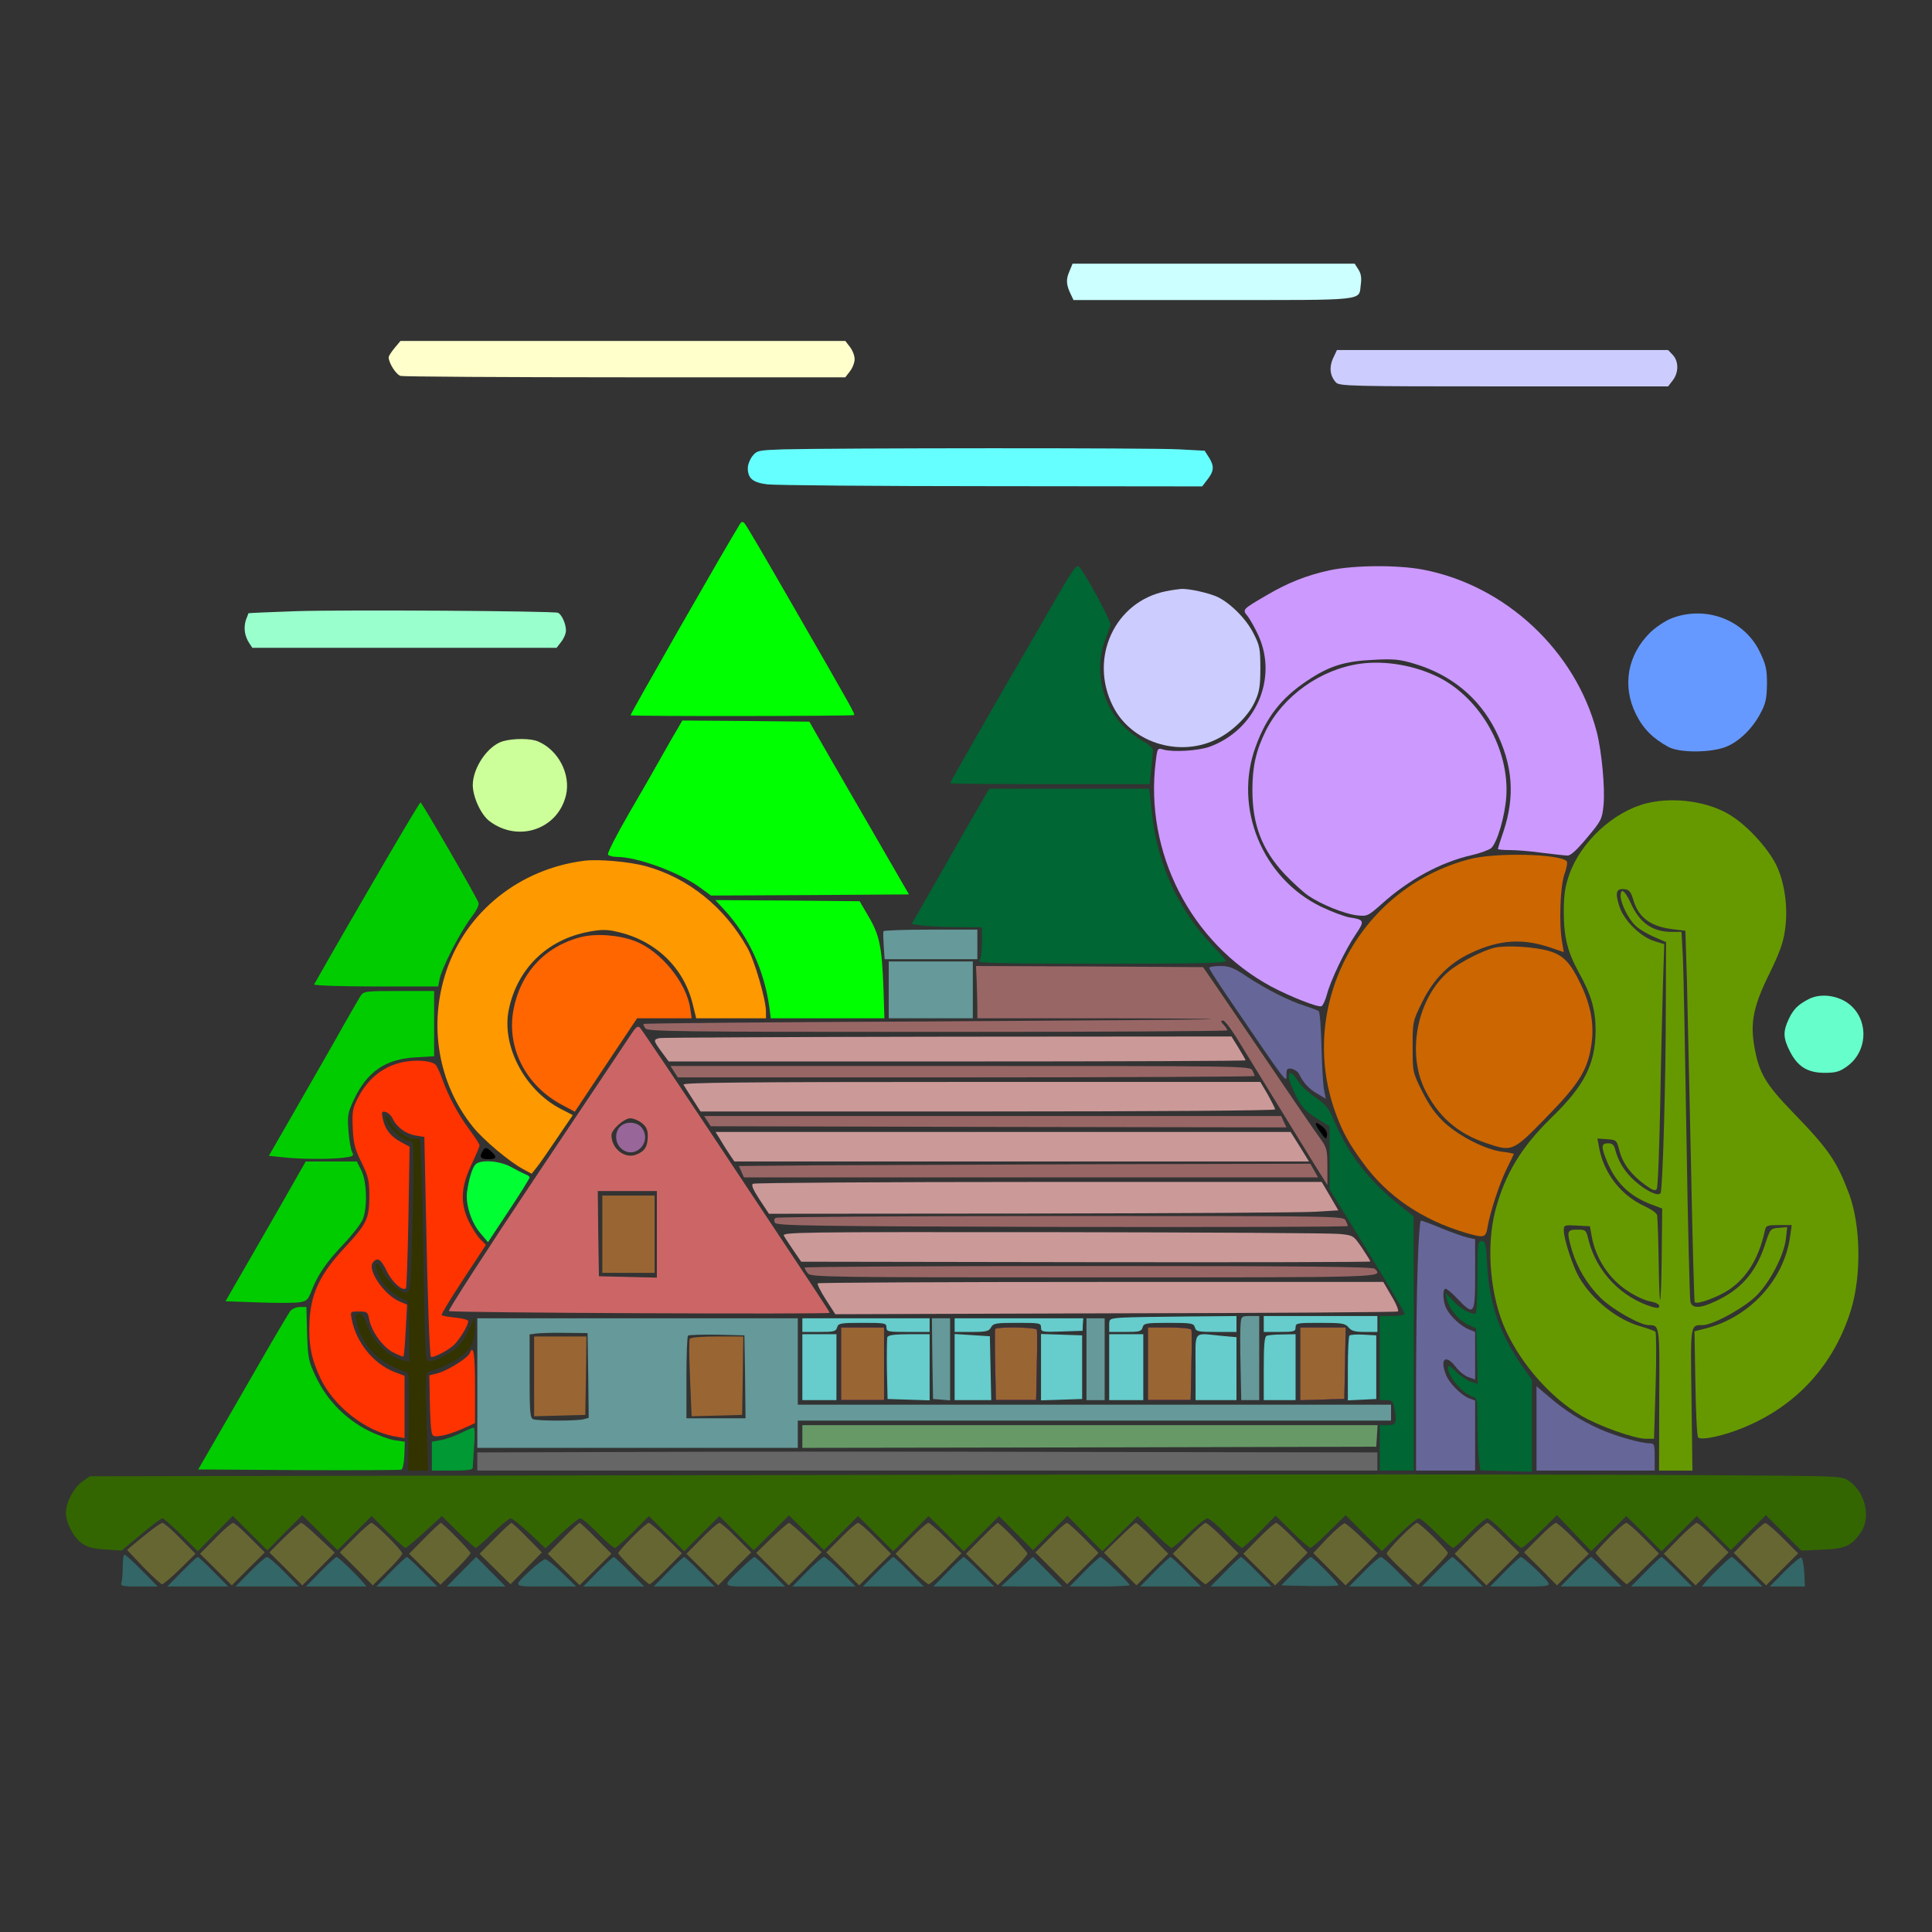 <?xml version="1.0" encoding="UTF-8" standalone="no"?>
<svg
   xmlns:dc="http://purl.org/dc/elements/1.1/"
   xmlns:cc="http://creativecommons.org/ns#"
   xmlns:rdf="http://www.w3.org/1999/02/22-rdf-syntax-ns#"
   xmlns:svg="http://www.w3.org/2000/svg"
   xmlns="http://www.w3.org/2000/svg"
   xmlns:sodipodi="http://sodipodi.sourceforge.net/DTD/sodipodi-0.dtd"
   xmlns:inkscape="http://www.inkscape.org/namespaces/inkscape"
   version="1.0"
   width="850pt"
   height="850pt"
   viewBox="0 0 850 850"
   preserveAspectRatio="xMidYMid meet"
   id="svg2"
   inkscape:version="0.91 r13725"
   sodipodi:docname="Scenery_20170421_208.svg">
  <rect x="0" y="0" width="850" height="850" fill="#333333" stroke="none"/>
  <defs
     id="defs278" />
  <sodipodi:namedview
     pagecolor="#ffffff"
     bordercolor="#666666"
     borderopacity="1"
     objecttolerance="10"
     gridtolerance="10"
     guidetolerance="10"
     inkscape:pageopacity="0"
     inkscape:pageshadow="2"
     inkscape:window-width="1920"
     inkscape:window-height="979"
     id="namedview276"
     showgrid="false"
     inkscape:zoom="0.88847059"
     inkscape:cx="428.47704"
     inkscape:cy="386.53023"
     inkscape:window-x="0"
     inkscape:window-y="1"
     inkscape:window-maximized="1"
     inkscape:current-layer="svg2" />
  <g
     transform="translate(0,850) scale(0.1,-0.1)"
     fill="#000000"
     stroke="none"
     id="g6">
    <path
       d="M0 4250 l0 -4250 4250 0 4250 0 0 4250 0 4250 -4250 0 -4250 0 0 -4250z m5980 3090 c29 -29 28 -125 -2 -157 l-21 -23 -611 0 c-704 0 -656 -6 -664 91 -3 45 0 59 18 82 l21 27 620 0 c606 0 619 0 639 -20z m-2236 -349 c46 -43 43 -93 -7 -148 l-20 -23 -973 0 -973 0 -36 31 c-48 42 -49 89 -3 136 l32 34 977 -3 977 -3 26 -24z m3600 -21 c27 -10 56 -56 56 -89 0 -35 -21 -69 -54 -86 -28 -15 -96 -16 -741 -13 -550 2 -715 6 -732 16 -25 14 -47 80 -36 108 3 11 15 31 25 47 l19 27 719 0 c433 0 729 -4 744 -10z m-2023 -459 c38 -39 39 -87 3 -130 l-26 -31 -990 2 -990 3 -19 24 c-31 38 -35 71 -12 110 12 20 31 39 44 42 13 4 460 7 992 8 l969 1 29 -29z m-1825 -658 c120 -208 235 -407 256 -443 l39 -65 -28 -6 c-15 -4 -63 -7 -106 -8 l-78 -1 17 -32 c16 -32 92 -164 318 -558 l107 -185 -38 -7 c-21 -4 -71 -7 -111 -7 l-73 -1 33 -60 33 -60 56 0 c68 0 41 -35 251 330 l158 275 -33 2 c-117 10 -139 14 -132 31 3 9 112 202 242 427 301 523 326 565 332 565 3 0 17 -19 30 -43 13 -23 48 -84 78 -135 l55 -93 43 40 c137 126 334 140 473 34 28 -21 38 -24 51 -15 116 83 260 145 401 174 120 25 335 20 445 -10 292 -80 529 -276 660 -545 66 -138 86 -225 92 -399 3 -82 7 -148 10 -148 2 0 23 11 46 24 115 65 279 80 404 37 198 -68 332 -242 349 -456 8 -96 -14 -184 -77 -305 -62 -120 -78 -203 -62 -315 16 -109 42 -154 170 -284 168 -170 225 -265 269 -448 22 -91 22 -275 0 -367 -36 -153 -109 -288 -214 -399 -111 -116 -237 -188 -407 -232 l-90 -23 -3 -56 -3 -56 223 -1 c123 0 274 -4 335 -8 106 -7 115 -9 144 -37 63 -58 85 -144 53 -207 -39 -77 -82 -103 -185 -113 l-74 -6 0 -117 c0 -115 -1 -118 -38 -193 -50 -102 -164 -206 -215 -196 -11 2 1 12 31 27 99 48 189 171 204 277 l6 44 -3619 0 c-1991 0 -3657 -3 -3703 -7 l-83 -6 5 -37 c14 -107 99 -220 205 -274 l51 -26 3323 -2 c1828 -1 3139 -5 2913 -9 -225 -3 -1716 -7 -3312 -8 l-2901 -1 -58 22 c-70 27 -159 107 -196 175 -36 67 -51 144 -47 245 l4 86 -64 6 c-35 4 -77 14 -92 22 -38 19 -85 84 -93 129 -14 72 37 168 101 193 16 6 129 15 252 19 l225 8 32 55 c18 30 29 58 26 61 -4 4 -25 12 -47 19 -175 54 -327 199 -397 380 -29 74 -47 190 -29 190 6 0 11 -17 11 -39 0 -87 63 -238 139 -330 62 -76 197 -163 296 -190 46 -12 50 -10 87 59 24 42 99 173 232 402 31 54 56 100 56 102 0 2 -63 5 -140 8 -77 2 -143 7 -146 11 -4 3 45 95 109 204 205 352 235 408 229 415 -4 4 -40 8 -79 9 -40 1 -73 5 -73 10 0 9 57 110 168 298 l84 144 -4 72 c-9 133 -86 247 -206 303 -50 24 -70 27 -157 27 -91 0 -105 -3 -158 -30 -185 -93 -256 -318 -159 -505 49 -94 65 -155 60 -230 -8 -100 -40 -161 -140 -261 -119 -119 -198 -270 -198 -380 0 -21 -5 -39 -11 -39 -16 0 0 105 28 180 34 91 75 151 175 257 99 104 112 126 127 206 14 75 2 137 -48 246 -50 109 -53 121 -53 189 -1 138 59 251 177 332 146 101 365 70 487 -68 36 -42 88 -146 89 -182 1 -14 4 -36 8 -49 6 -21 15 -10 74 92 37 64 67 121 67 127 0 6 -39 10 -105 10 -71 0 -105 4 -105 11 0 13 30 67 125 229 34 58 74 128 90 155 98 176 268 465 274 465 4 0 67 -105 141 -232 73 -128 135 -235 136 -237 2 -2 29 17 61 42 111 85 243 138 391 157 35 5 65 10 66 12 5 7 115 195 134 228 10 19 48 85 82 145 35 61 76 133 92 162 l28 51 -109 4 c-60 1 -112 6 -116 9 -7 8 41 94 308 554 186 322 194 335 207 335 5 0 106 -170 226 -377z m-1021 -48 c33 -32 35 -103 4 -146 l-20 -29 -679 0 -678 0 -21 34 c-12 18 -21 48 -21 65 0 36 23 86 42 94 7 3 314 6 681 6 l668 1 24 -25z m5126 -12 c67 -30 124 -86 159 -155 26 -53 30 -72 30 -142 0 -99 -27 -164 -93 -230 -70 -69 -126 -91 -227 -91 -73 1 -93 5 -144 30 -267 133 -223 528 69 606 49 13 156 4 206 -18z m-5223 -543 c144 -65 178 -251 66 -364 -46 -46 -83 -60 -154 -61 -81 0 -140 30 -184 93 -42 59 -49 159 -16 227 51 106 181 154 288 105z m5754 -1146 c85 -60 109 -176 51 -257 -77 -111 -223 -118 -306 -15 -41 51 -48 138 -18 201 21 43 41 62 101 94 41 23 123 11 172 -23z m-4357 -2724 c23 -25 14 -62 -19 -80 -22 -11 -29 -11 -51 4 -27 18 -34 63 -13 84 18 18 63 14 83 -8z m-1942 -22 c22 -26 16 -65 -15 -90 -28 -25 -55 -22 -83 7 -32 31 -32 59 1 91 29 30 67 27 97 -8z m4923 6 c8 -31 -6 -47 -36 -42 -53 7 -47 68 6 68 17 0 25 -7 30 -26z m-931 -9 c50 -49 18 -135 -49 -135 -36 0 -46 6 -69 40 -24 35 -21 57 12 91 36 36 73 37 106 4z m-3023 -10 c9 -21 8 -28 -7 -45 -24 -26 -50 -25 -69 2 -20 28 -20 33 0 52 24 25 63 20 76 -9z"
       id="path8"
       style="fill:none" />
    <path
       d="M4704 7304 c-15 -35 -13 -58 8 -101 l11 -23 617 0 c686 0 637 -5 647 69 4 28 1 48 -11 66 l-16 25 -621 0 -620 0 -15 -36z"
       id="path10"
       style="fill:#ccffff" />
    <path
       d="M1736 6969 c-14 -17 -26 -35 -26 -41 0 -25 33 -77 53 -82 12 -3 457 -6 989 -6 l967 0 20 26 c12 15 21 39 21 54 0 15 -9 39 -21 54 l-20 26 -979 0 -978 0 -26 -31z"
       id="path12"
       style="fill:#ffffcc" />
    <path
       d="M5865 6924 c-18 -39 -14 -77 12 -106 15 -17 63 -18 739 -18 l723 0 20 26 c27 34 27 84 1 112 l-21 22 -728 0 -729 0 -17 -36z"
       id="path14"
       style="fill:#ccccff" />
    <path
       d="M3443 6523 c-107 -4 -113 -5 -133 -30 -11 -14 -20 -38 -20 -52 0 -46 22 -64 86 -72 33 -4 476 -8 986 -8 l927 -1 20 26 c32 40 34 61 12 98 l-21 33 -112 6 c-109 7 -1518 6 -1745 0z"
       id="path16"
       style="fill:#66ffff" />
    <path
       d="M3254 6192 c-63 -101 -483 -836 -480 -839 5 -5 978 -4 983 1 5 5 4 8 -277 496 -106 184 -197 341 -204 347 -9 10 -14 9 -22 -5z"
       id="path18"
       style="fill:#00ff00" />
    <path
       d="M4655 5882 c-43 -75 -102 -177 -131 -227 -133 -228 -344 -596 -344 -601 0 -2 198 -4 439 -4 l439 0 7 68 c4 37 7 73 8 81 1 7 -16 24 -38 36 -68 39 -120 90 -154 155 -45 85 -54 196 -22 285 12 33 24 67 27 75 4 14 -112 230 -139 257 -10 10 -29 -16 -92 -125z"
       id="path20"
       style="fill:#006633" />
    <path
       d="M5850 5991 c-101 -22 -182 -54 -276 -109 -111 -65 -109 -63 -84 -94 11 -15 32 -52 46 -83 88 -191 -13 -418 -216 -491 -49 -17 -159 -24 -201 -12 -26 8 -27 7 -34 -50 -51 -401 154 -801 507 -992 85 -45 206 -93 222 -87 6 3 17 26 24 52 16 62 81 197 127 265 40 59 38 64 -29 74 -22 4 -78 25 -124 47 -258 125 -386 435 -288 703 47 131 114 216 227 291 97 65 164 86 291 92 90 5 117 2 180 -17 162 -48 285 -149 358 -294 76 -151 86 -289 35 -443 -14 -40 -25 -76 -25 -78 0 -3 24 -5 53 -5 28 0 93 -5 142 -12 50 -6 99 -12 111 -12 14 -1 41 24 86 78 63 75 67 82 73 145 7 74 -8 235 -30 321 -93 357 -402 645 -765 714 -111 21 -301 20 -410 -3z"
       id="path22"
       style="fill:#cc99ff" />
    <path
       d="M5131 5899 c-226 -44 -342 -294 -234 -507 79 -156 283 -224 448 -148 73 33 147 105 176 169 20 43 24 69 24 147 0 86 -3 101 -30 153 -31 63 -102 134 -159 161 -37 17 -125 37 -160 35 -11 -1 -41 -5 -65 -10z"
       id="path24"
       style="fill:#ccccff" />
    <path
       d="M5985 5580 c-174 -24 -339 -141 -416 -295 -43 -87 -59 -157 -59 -260 0 -154 42 -264 143 -372 34 -35 79 -77 102 -93 57 -39 158 -80 214 -87 46 -5 49 -4 110 50 120 108 259 183 393 214 40 9 80 24 89 32 27 26 60 140 66 226 14 207 -113 432 -297 525 -104 52 -233 75 -345 60z"
       id="path26"
       style="fill:#cc99ff" />
    <path
       d="M2957 5253 c-24 -43 -55 -96 -67 -118 -12 -22 -67 -118 -122 -212 -55 -95 -97 -177 -93 -183 3 -5 21 -10 39 -10 90 0 275 -68 366 -135 l48 -35 435 2 436 3 -197 341 c-108 187 -207 358 -219 380 l-22 39 -279 3 -280 2 -45 -77z"
       id="path28"
       style="fill:#00ff00" />
    <path
       d="M4247 4848 c-57 -101 -134 -235 -170 -298 l-66 -115 47 -7 c26 -3 95 -7 155 -7 l107 -1 0 -68 c0 -40 -5 -73 -12 -80 -9 -9 111 -12 541 -12 439 0 551 3 545 13 -4 6 -30 36 -58 65 -152 159 -245 362 -268 584 l-12 108 -352 0 -352 0 -105 -182z"
       id="path30"
       style="fill:#006633" />
    <path
       d="M7245 4966 c-145 -36 -290 -169 -341 -314 -18 -52 -24 -88 -24 -163 0 -111 16 -176 66 -267 55 -99 74 -164 74 -256 -1 -148 -49 -243 -195 -384 -132 -129 -203 -246 -246 -407 -42 -160 -23 -381 47 -531 71 -151 197 -293 330 -372 78 -46 235 -102 286 -102 l35 0 7 232 c4 127 3 235 -1 239 -4 4 -33 14 -63 23 -105 29 -215 117 -273 217 -28 49 -67 168 -67 206 0 23 2 24 57 21 l58 -3 7 -40 c17 -100 77 -192 161 -246 33 -22 78 -42 99 -45 21 -4 38 -12 38 -20 0 -9 -7 -10 -27 -5 -139 41 -248 154 -284 295 -11 45 -12 46 -50 46 -46 0 -47 -7 -23 -91 23 -77 68 -152 126 -209 52 -51 173 -120 212 -120 48 -1 48 3 46 -329 l-1 -311 74 0 73 0 -4 311 c-5 337 -6 329 49 329 45 0 185 77 238 131 60 61 119 176 128 247 l6 53 -37 -3 c-37 -3 -38 -4 -62 -78 -41 -121 -105 -193 -216 -245 -68 -32 -104 -33 -111 -2 -3 12 -11 333 -17 712 -6 380 -13 741 -16 803 l-6 112 -43 0 c-85 0 -142 40 -181 128 -25 54 -44 68 -44 30 1 -33 33 -99 64 -129 14 -15 51 -37 81 -50 l55 -24 -1 -285 c0 -325 -14 -803 -23 -819 -10 -16 -60 7 -111 51 -46 40 -76 89 -89 141 -5 20 -12 27 -31 27 -30 0 -31 -14 -8 -72 38 -98 100 -160 198 -197 l48 -18 -2 -199 c-1 -109 -4 -201 -7 -203 -2 -2 -5 58 -6 135 -2 130 -4 195 -7 236 -1 10 -23 26 -55 41 -105 48 -181 146 -201 260 l-7 38 42 -3 c42 -3 43 -4 55 -51 14 -55 52 -106 113 -150 33 -24 45 -28 51 -18 5 7 11 167 15 355 3 187 9 427 12 532 l6 190 -42 13 c-61 18 -135 91 -155 152 -20 61 -15 81 21 77 22 -2 29 -11 40 -47 22 -77 75 -117 172 -129 l57 -7 7 -225 c3 -124 11 -490 18 -815 6 -324 14 -592 16 -594 11 -12 104 23 153 56 78 54 129 138 155 256 6 26 9 27 62 27 l57 0 -7 -48 c-25 -190 -176 -356 -369 -406 l-52 -13 4 -229 c2 -126 7 -233 12 -238 13 -15 116 8 202 44 232 96 395 275 470 515 47 152 44 373 -8 513 -54 144 -90 196 -247 358 -121 125 -150 174 -170 292 -18 105 -3 178 68 321 42 86 60 134 67 188 15 98 -1 212 -39 289 -37 73 -122 167 -197 215 -96 62 -250 85 -372 55z"
       id="path32"
       style="fill:#669900" />
    <path
       d="M1615 4574 c-127 -218 -231 -401 -233 -405 -2 -5 120 -9 271 -9 l275 0 6 33 c10 49 90 205 136 266 26 34 39 59 35 70 -11 29 -249 441 -255 441 -3 0 -109 -178 -235 -396z"
       id="path34"
       style="fill:#00cc00" />
    <path
       d="M6465 4720 c-492 -129 -765 -658 -584 -1130 29 -76 55 -123 115 -205 107 -148 261 -252 453 -309 82 -24 88 -22 96 27 11 65 54 196 86 259 16 32 29 59 29 61 0 2 -24 7 -52 10 -71 9 -185 66 -253 128 -40 38 -66 74 -98 137 -42 85 -42 86 -42 196 0 110 0 112 42 197 50 102 119 172 216 217 124 58 227 65 351 22 l56 -19 -7 42 c-15 79 -9 248 10 301 10 27 14 53 10 57 -33 33 -316 39 -428 9z"
       id="path36"
       style="fill:#cc6600" />
    <path
       d="M2570 4713 c-284 -36 -518 -223 -606 -484 -80 -237 -37 -495 116 -686 44 -56 163 -156 222 -187 l37 -20 23 29 c13 16 53 74 90 129 l68 100 -58 30 c-155 83 -255 275 -224 432 37 182 169 311 354 345 53 10 79 10 121 0 169 -37 294 -156 334 -316 l16 -65 153 0 154 0 0 29 c0 52 -50 225 -82 281 -100 179 -259 307 -446 359 -72 20 -211 32 -272 24z"
       id="path38"
       style="fill:#ff9900" />
    <path
       d="M3186 4498 c107 -116 176 -266 199 -430 l6 -48 250 0 250 0 -4 128 c-7 186 -17 236 -64 317 l-41 70 -317 3 -318 2 39 -42z"
       id="path40"
       style="fill:#00ff00" />
    <path
       d="M3887 4403 c-2 -5 -1 -34 1 -65 l4 -58 204 0 204 0 0 65 0 65 -204 0 c-113 0 -206 -3 -209 -7z"
       id="path42"
       style="fill:#669999" />
    <path
       d="M2555 4377 c-158 -41 -266 -158 -296 -320 -31 -166 54 -333 212 -417 l58 -31 137 206 137 205 120 0 120 0 -6 41 c-15 115 -131 256 -244 299 -72 27 -172 34 -238 17z"
       id="path44"
       style="fill:#ff6600" />
    <path
       d="M6578 4331 c-51 -11 -155 -64 -202 -103 -138 -114 -188 -353 -109 -518 58 -120 145 -197 271 -239 115 -39 117 -39 263 111 145 148 183 208 200 319 14 88 -1 173 -46 268 -45 95 -76 128 -140 147 -60 18 -186 26 -237 15z"
       id="path46"
       style="fill:#cc6600" />
    <path
       d="M3910 4145 l0 -125 185 0 185 0 0 125 0 125 -185 0 -185 0 0 -125z"
       id="path48"
       style="fill:#669999" />
    <path
       d="M4297 4183 c1 -38 3 -89 3 -115 l0 -48 517 0 c284 0 514 -2 512 -4 -2 -2 -564 -6 -1248 -10 -684 -3 -1246 -8 -1249 -11 -3 -2 1 -11 8 -20 11 -13 157 -15 1286 -15 701 0 1274 3 1274 7 0 3 -7 15 -17 25 -13 14 -13 18 -2 18 8 0 41 -44 73 -98 55 -90 189 -308 327 -532 l59 -94 0 80 c0 73 -3 85 -28 120 -35 48 -84 120 -457 669 l-62 90 -499 3 -500 2 3 -67z"
       id="path50"
       style="fill:#996666" />
    <path
       d="M5320 4242 c0 -5 35 -60 78 -123 274 -402 262 -387 262 -345 0 23 4 27 22 24 12 -2 27 -12 33 -23 21 -41 42 -64 79 -86 l39 -23 -8 40 c-4 21 -9 106 -11 189 -2 82 -7 152 -12 156 -4 4 -32 14 -62 24 -72 23 -168 72 -255 129 -58 39 -77 46 -117 46 -26 0 -48 -4 -48 -8z"
       id="path52"
       style="fill:#666699" />
    <path
       d="M1586 4118 c-8 -13 -41 -70 -74 -128 -32 -58 -120 -211 -194 -340 l-135 -235 56 -6 c76 -9 205 -10 268 -3 48 6 51 8 42 26 -6 11 -13 53 -16 93 -5 67 -3 79 24 137 58 123 139 179 271 186 l82 5 0 143 0 144 -155 0 c-149 0 -155 -1 -169 -22z"
       id="path54"
       style="fill:#00cc00" />
    <path
       d="M2779 3953 c-14 -21 -202 -303 -419 -626 -216 -323 -389 -591 -385 -595 7 -8 1675 -15 1675 -8 0 6 -65 103 -522 791 -165 248 -305 456 -312 463 -10 10 -17 5 -37 -25z m45 -394 c19 -15 26 -30 26 -55 0 -47 -13 -69 -49 -83 -51 -22 -111 25 -111 85 0 24 56 74 83 74 13 0 36 -9 51 -21z m66 -489 l0 -191 -127 3 -128 3 -3 188 -2 187 130 0 130 0 0 -190z"
       id="path56"
       style="fill:#cc6666" />
    <path
       d="M2727 3542 c-23 -25 -21 -68 3 -92 56 -56 140 18 96 85 -20 31 -74 34 -99 7z"
       id="path58"
       style="fill:#996699" />
    <path
       d="M2650 3070 l0 -170 115 0 115 0 0 170 0 170 -115 0 -115 0 0 -170z"
       id="path60"
       style="fill:#996633" />
    <path
       d="M2903 3933 c-30 -6 -29 -11 8 -61 l31 -42 1269 0 c698 0 1269 2 1269 5 0 3 -14 27 -31 55 l-31 50 -1246 -1 c-686 -1 -1257 -4 -1269 -6z"
       id="path62"
       style="fill:#cc9999" />
    <path
       d="M1790 3830 c-93 -13 -169 -69 -216 -162 -23 -45 -25 -60 -22 -132 3 -67 10 -93 39 -151 30 -62 34 -79 34 -150 -1 -98 -10 -118 -112 -228 -105 -113 -145 -199 -151 -317 -5 -104 7 -167 48 -254 58 -122 196 -231 323 -255 l47 -8 0 137 0 137 -45 17 c-92 36 -169 131 -188 234 -6 32 -6 32 32 32 36 0 39 -2 45 -33 10 -54 60 -124 106 -147 23 -12 43 -20 45 -18 2 2 7 54 10 116 l6 112 -33 14 c-68 29 -144 140 -117 172 20 24 34 16 61 -39 23 -48 69 -89 84 -75 3 3 8 145 11 314 l5 309 -37 20 c-46 24 -72 58 -81 104 -6 29 -4 33 12 29 10 -2 25 -15 32 -30 18 -38 58 -67 102 -74 l37 -6 7 -337 c7 -369 16 -624 22 -630 6 -7 66 22 96 47 27 23 68 89 68 110 0 5 -25 12 -56 15 -31 3 -58 8 -61 11 -3 3 40 73 95 157 l100 152 -25 25 c-14 14 -37 51 -52 81 -37 81 -33 149 13 247 20 42 36 80 36 85 0 5 -21 37 -46 71 -50 68 -91 144 -119 223 -10 28 -23 55 -29 61 -15 15 -71 22 -126 14z"
       id="path64"
       style="fill:#ff3300" />
    <path
       d="M2966 3785 l16 -25 1269 0 c698 0 1269 3 1269 6 0 3 -5 14 -10 25 -11 19 -35 19 -1286 19 l-1274 0 16 -25z"
       id="path66"
       style="fill:#996666" />
    <path
       d="M5670 3762 c0 -11 14 -47 31 -82 27 -52 41 -68 90 -99 l58 -36 1 -139 0 -139 165 -268 c91 -148 165 -273 165 -279 0 -5 -25 -10 -55 -10 l-55 0 0 -185 0 -185 29 0 c24 0 29 -5 35 -31 13 -68 9 -79 -29 -79 l-35 0 0 -100 0 -100 75 0 75 0 0 559 -1 560 -62 49 c-134 107 -221 219 -283 362 -28 66 -39 79 -87 112 -30 20 -65 53 -77 73 -24 38 -40 45 -40 17z"
       id="path68"
       style="fill:#006633" />
    <path
       d="M3007 3728 c4 -7 23 -37 41 -65 l34 -53 1264 0 c763 0 1264 4 1264 9 0 5 -15 34 -32 65 l-33 56 -1273 0 c-1016 0 -1271 -3 -1265 -12z"
       id="path70"
       style="fill:#cc9999" />
    <path
       d="M1704 3561 c20 -37 72 -81 97 -81 18 0 19 -8 18 -167 -1 -93 -5 -242 -8 -333 -5 -142 -8 -165 -23 -168 -22 -4 -88 55 -105 95 -15 37 -38 46 -27 11 14 -49 36 -80 76 -108 22 -17 47 -30 55 -30 10 0 13 -29 13 -136 l0 -136 -27 7 c-67 16 -138 89 -163 168 -11 35 -32 48 -45 28 -3 -5 4 -35 16 -67 33 -86 99 -145 202 -178 17 -5 18 -21 15 -221 l-3 -215 44 0 44 0 -6 215 c-5 168 -4 217 6 219 97 28 173 76 194 124 7 15 12 47 12 72 l0 45 -24 -50 c-32 -68 -52 -89 -109 -119 -58 -31 -72 -32 -81 -8 -3 9 -8 175 -11 367 -2 193 -7 405 -10 473 l-6 122 -29 0 c-31 0 -94 48 -104 81 -4 10 -11 19 -16 19 -5 0 -3 -13 5 -29z"
       id="path72"
       style="fill:#333300" />
    <path
       d="M3112 3568 l15 -23 1267 -3 1266 -2 -12 25 -11 25 -1270 0 -1269 0 14 -22z"
       id="path74"
       style="fill:#996666" />
    <path
       d="M5808 3521 c24 -34 27 -36 30 -18 3 13 -5 28 -18 39 -36 29 -42 21 -12 -21z"
       id="path76" />
    <path
       d="M3171 3483 c12 -21 31 -50 41 -65 l19 -28 1264 0 1264 0 -40 65 -41 65 -1265 0 -1265 0 23 -37z"
       id="path78"
       style="fill:#cc9999" />
    <path
       d="M2121 3431 c-13 -23 -5 -31 31 -31 32 0 36 10 10 33 -24 22 -29 21 -41 -2z"
       id="path80" />
    <path
       d="M1292 3297 c-28 -50 -108 -189 -176 -307 l-124 -215 141 -5 c78 -3 159 -3 181 0 35 5 40 9 57 52 28 71 64 124 141 205 38 40 76 89 84 108 21 52 18 167 -6 215 l-20 40 -113 0 -112 0 -53 -93z"
       id="path82"
       style="fill:#00cc00" />
    <path
       d="M2091 3376 c-14 -16 -28 -63 -36 -118 -8 -55 18 -136 58 -183 l34 -40 92 139 c50 75 91 141 91 146 0 4 -8 10 -17 13 -10 4 -38 18 -63 32 -51 29 -139 35 -159 11z"
       id="path84"
       style="fill:#00ff33" />
    <path
       d="M3588 3373 l-337 -3 11 -25 11 -25 1263 0 1263 0 -17 30 -17 30 -920 -2 c-506 -2 -1072 -4 -1257 -5z"
       id="path86"
       style="fill:#996666" />
    <path
       d="M3313 3292 c-9 -5 0 -25 29 -70 l41 -62 1156 1 c636 1 1199 4 1253 8 l96 6 -36 62 -37 63 -1245 0 c-685 0 -1250 -4 -1257 -8z"
       id="path88"
       style="fill:#cc9999" />
    <path
       d="M3413 3142 c-8 -5 -9 -13 -3 -22 8 -13 171 -15 1265 -18 690 -1 1255 0 1255 4 0 3 -5 14 -10 25 -11 19 -35 19 -1253 19 -683 0 -1247 -4 -1254 -8z"
       id="path90"
       style="fill:#996666" />
    <path
       d="M6237 2928 c-4 -112 -7 -359 -7 -550 l0 -348 130 0 130 0 0 154 0 154 -29 11 c-36 16 -87 68 -100 104 -27 70 0 90 44 33 14 -19 39 -39 56 -45 l29 -10 0 105 0 104 -27 11 c-34 13 -80 55 -99 91 -16 31 -19 88 -4 88 6 0 30 -20 53 -45 73 -76 77 -70 77 109 l0 154 -32 7 c-18 4 -70 22 -116 41 -45 19 -86 34 -91 34 -4 0 -11 -91 -14 -202z"
       id="path92"
       style="fill:#666699" />
    <path
       d="M3449 3063 c5 -10 25 -39 43 -66 l33 -48 1253 -2 c688 -1 1252 0 1251 3 0 3 -17 30 -37 60 -37 54 -38 55 -97 61 -33 4 -599 7 -1258 8 -1138 1 -1197 0 -1188 -16z"
       id="path94"
       style="fill:#cc9999" />
    <path
       d="M6500 2880 c0 -93 -4 -160 -9 -160 -26 0 -68 24 -98 57 l-34 35 7 -28 c10 -43 51 -92 92 -112 l37 -17 3 -122 3 -122 -32 11 c-17 6 -46 26 -65 45 -23 23 -34 29 -34 18 0 -41 63 -115 110 -130 18 -6 20 -15 20 -113 0 -59 3 -130 6 -159 l7 -52 113 -3 114 -3 0 202 0 202 -44 63 c-99 143 -143 270 -153 441 -5 95 -8 107 -24 107 -18 0 -19 -11 -19 -160z"
       id="path96"
       style="fill:#006633" />
    <path
       d="M3540 2923 c0 -5 7 -16 14 -25 12 -17 84 -18 1260 -18 1295 0 1273 -1 1234 38 -9 9 -303 12 -1260 12 -686 0 -1248 -3 -1248 -7z"
       id="path98"
       style="fill:#996666" />
    <path
       d="M3598 2854 c-4 -3 12 -35 35 -71 l42 -65 1233 4 c679 1 1238 5 1242 8 5 3 -7 34 -28 68 l-36 62 -1242 0 c-682 0 -1243 -3 -1246 -6z"
       id="path100"
       style="fill:#cc9999" />
    <path
       d="M1278 2733 c-8 -10 -79 -130 -158 -268 -79 -137 -167 -290 -196 -340 l-52 -90 442 -3 c242 -1 446 0 452 2 6 2 12 31 13 64 l2 59 -42 6 c-23 3 -76 22 -117 42 -100 50 -183 134 -231 235 -34 71 -36 82 -40 193 l-3 117 -28 0 c-15 0 -34 -8 -42 -17z"
       id="path102"
       style="fill:#00cc00" />
    <path
       d="M4938 2703 c-57 -4 -58 -5 -58 -33 l0 -30 71 0 c62 0 71 2 76 20 5 18 14 20 115 20 101 0 110 -2 115 -20 5 -18 14 -20 94 -20 l89 0 0 35 0 35 -222 -2 c-123 -1 -249 -3 -280 -5z"
       id="path104"
       style="fill:#66cccc" />
    <path
       d="M5458 2673 c-2 -21 -2 -104 0 -185 l3 -148 40 0 39 0 0 185 0 185 -39 0 c-39 0 -40 -1 -43 -37z"
       id="path106"
       style="fill:#669999" />
    <path
       d="M5560 2675 l0 -35 70 0 c63 0 70 2 70 20 0 19 7 20 108 20 95 0 110 -2 125 -20 13 -16 29 -20 72 -20 l55 0 0 35 0 35 -250 0 -250 0 0 -35z"
       id="path108"
       style="fill:#66cccc" />
    <path
       d="M2100 2415 l0 -285 705 0 705 0 0 60 0 60 1305 0 1305 0 0 35 0 35 -1305 0 -1305 0 0 190 0 190 -705 0 -705 0 0 -285z m488 34 l2 -187 -22 -6 c-30 -8 -202 -8 -222 0 -14 5 -16 32 -16 189 l0 184 28 4 c15 2 72 4 127 3 l100 -1 3 -186z m690 -6 l2 -183 -130 0 -130 0 0 178 c0 98 3 182 7 186 4 3 61 5 127 4 l121 -3 3 -182z"
       id="path110"
       style="fill:#669999" />
    <path
       d="M2350 2445 l0 -176 113 3 112 3 3 173 2 172 -115 0 -115 0 0 -175z"
       id="path112"
       style="fill:#996633" />
    <path
       d="M3035 2610 c-4 -6 -3 -85 1 -175 l7 -166 111 3 111 3 3 173 2 172 -114 0 c-67 0 -117 -4 -121 -10z"
       id="path114"
       style="fill:#996633" />
    <path
       d="M3530 2670 l0 -30 74 0 c65 0 74 2 79 20 5 18 14 20 111 20 99 0 106 -1 106 -20 0 -19 7 -20 95 -20 l95 0 0 30 0 30 -280 0 -280 0 0 -30z"
       id="path116"
       style="fill:#66cccc" />
    <path
       d="M4102 2523 l3 -178 38 -3 37 -3 0 180 0 181 -40 0 -40 0 2 -177z"
       id="path118"
       style="fill:#669999" />
    <path
       d="M4200 2670 l0 -30 75 0 c64 0 76 3 85 20 10 18 21 20 115 20 99 0 105 -1 105 -20 0 -20 5 -21 92 -18 l91 3 1 28 2 27 -283 0 -283 0 0 -30z"
       id="path120"
       style="fill:#66cccc" />
    <path
       d="M4780 2520 l0 -180 40 0 40 0 0 180 0 180 -40 0 -40 0 0 -180z"
       id="path122"
       style="fill:#669999" />
    <path
       d="M3700 2500 l0 -160 95 0 95 0 0 160 0 160 -95 0 -95 0 0 -160z"
       id="path124"
       style="stroke:#330066;fill:#996633" />
    <path
       d="M4378 2653 c-2 -5 -2 -77 0 -160 l3 -153 89 0 89 0 3 150 c2 83 2 155 0 160 -4 12 -179 14 -184 3z"
       id="path126"
       style="stroke:#330066;fill:#996633" />
    <path
       d="M5050 2500 l0 -160 94 0 95 0 3 150 c2 83 2 155 0 160 -2 6 -45 10 -98 10 l-94 0 0 -160z"
       id="path128"
       style="stroke:#330066;fill:#996633" />
    <path
       d="M5720 2500 l0 -161 98 3 97 3 3 158 3 157 -101 0 -100 0 0 -160z"
       id="path130"
       style="stroke:#330066;fill:#996633" />
    <path
       d="M3530 2485 l0 -145 75 0 75 0 0 145 0 145 -75 0 -75 0 0 -145z"
       id="path132"
       style="fill:#66cccc" />
    <path
       d="M3904 2617 c-2 -7 -3 -71 -2 -143 l3 -129 93 -3 92 -3 0 146 0 145 -90 0 c-65 0 -92 -4 -96 -13z"
       id="path134"
       style="fill:#66cccc" />
    <path
       d="M4200 2485 l0 -145 80 0 81 0 -3 141 -3 140 -77 5 -78 5 0 -146z"
       id="path136"
       style="fill:#66cccc" />
    <path
       d="M4580 2485 l0 -146 91 3 90 3 0 140 0 140 -90 3 -91 3 0 -146z"
       id="path138"
       style="fill:#66cccc" />
    <path
       d="M4880 2485 l0 -145 75 0 75 0 0 145 0 145 -75 0 -75 0 0 -145z"
       id="path140"
       style="fill:#66cccc" />
    <path
       d="M5260 2485 l0 -145 90 0 90 0 0 139 0 138 -67 6 c-126 12 -113 28 -113 -138z"
       id="path142"
       style="fill:#66cccc" />
    <path
       d="M5573 2623 c-10 -3 -13 -42 -13 -144 l0 -139 70 0 70 0 0 145 0 145 -57 -1 c-32 0 -64 -3 -70 -6z"
       id="path144"
       style="fill:#66cccc" />
    <path
       d="M5937 2624 c-4 -4 -7 -70 -7 -146 l0 -139 63 3 62 3 0 140 0 140 -55 3 c-31 2 -59 0 -63 -4z"
       id="path146"
       style="fill:#66cccc" />
    <path
       d="M2067 2547 c-8 -21 -96 -76 -139 -88 l-39 -10 2 -109 c1 -59 4 -120 7 -135 4 -25 8 -27 41 -22 20 2 62 16 94 30 l57 26 0 160 c0 143 -7 189 -23 148z"
       id="path148"
       style="fill:#ff3300" />
    <path
       d="M6760 2216 l0 -186 260 0 260 0 0 60 c0 55 -2 60 -22 60 -39 0 -151 32 -218 62 -85 38 -152 80 -222 140 l-58 49 0 -185z"
       id="path150"
       style="fill:#666699" />
    <path
       d="M3530 2180 l0 -50 1263 2 1262 3 3 48 3 47 -1265 0 -1266 0 0 -50z"
       id="path152"
       style="fill:#669966" />
    <path
       d="M2025 2194 c-27 -13 -67 -27 -87 -30 l-38 -7 0 -63 0 -64 90 0 c65 0 90 3 90 13 0 6 3 49 6 95 4 45 3 82 -2 81 -5 0 -31 -11 -59 -25z"
       id="path154"
       style="fill:#009933" />
    <path
       d="M2808 2112 l-708 -2 0 -40 0 -40 1980 0 1980 0 0 40 0 40 -1272 2 c-700 2 -1591 2 -1980 0z"
       id="path156"
       style="fill:#666666" />
    <path
       d="M3225 2010 l-2830 -5 -34 -24 c-37 -27 -71 -91 -71 -136 0 -45 34 -109 70 -135 25 -17 50 -24 104 -27 l71 -5 85 71 c46 39 89 71 95 71 5 0 42 -33 82 -72 l73 -73 77 78 77 78 76 -76 76 -76 77 78 77 77 78 -77 77 -77 75 75 75 75 70 -70 c39 -38 74 -70 79 -70 4 0 42 32 84 70 l76 70 71 -70 c39 -38 74 -70 78 -70 4 0 37 29 74 65 38 36 74 65 80 65 7 0 44 -30 83 -66 l70 -66 70 66 c39 36 76 66 83 66 7 0 42 -29 77 -65 35 -36 69 -65 75 -65 6 0 42 32 80 70 l70 70 77 -77 78 -78 78 78 77 77 76 -76 75 -75 78 77 77 77 77 -76 77 -77 75 75 75 75 77 -77 78 -78 78 78 77 77 78 -77 77 -78 78 78 77 77 75 -75 75 -75 75 75 76 76 77 -78 77 -78 78 78 77 77 70 -70 c38 -38 74 -70 79 -70 5 0 40 29 77 65 37 36 73 65 81 65 7 0 43 -29 78 -65 35 -36 69 -65 74 -65 5 0 40 32 79 71 l69 71 72 -71 c39 -39 76 -71 81 -71 5 0 42 32 82 72 l73 72 44 -44 c24 -25 60 -60 80 -79 l36 -35 74 72 c41 40 80 72 88 72 7 0 43 -29 78 -65 35 -36 68 -65 73 -65 5 0 38 29 73 65 35 36 70 65 77 65 7 0 42 -29 77 -65 35 -36 69 -65 74 -65 6 0 43 33 83 72 l73 72 75 -79 76 -79 77 77 77 77 78 -77 77 -78 78 78 77 77 75 -75 75 -75 77 77 77 77 78 -78 78 -78 92 4 c102 4 129 16 171 78 43 64 19 172 -50 222 -33 23 -35 23 -363 26 -830 6 -1923 7 -4550 2z"
       id="path158"
       style="fill:#336600" />
    <path
       d="M664 1767 c-22 -17 -55 -44 -73 -59 l-32 -27 72 -76 c40 -41 77 -75 82 -75 6 0 41 30 79 67 l68 67 -67 68 c-37 38 -72 68 -78 68 -5 0 -28 -15 -51 -33z"
       id="path160"
       style="fill:#666633" />
    <path
       d="M947 1732 l-67 -68 70 -69 70 -70 72 73 73 72 -65 65 c-35 36 -69 65 -75 65 -6 0 -41 -30 -78 -68z"
       id="path162"
       style="fill:#666633" />
    <path
       d="M1250 1735 l-65 -65 73 -72 72 -73 72 72 71 72 -69 65 c-38 36 -73 66 -79 66 -5 -1 -39 -30 -75 -65z"
       id="path164"
       style="fill:#666633" />
    <path
       d="M1560 1735 l-65 -65 73 -72 72 -73 65 65 c36 35 65 69 65 75 0 13 -122 135 -136 135 -5 0 -39 -29 -74 -65z"
       id="path166"
       style="fill:#666633" />
    <path
       d="M1867 1732 l-67 -68 69 -68 69 -68 66 65 c36 35 66 69 66 74 0 9 -122 133 -131 133 -2 0 -35 -30 -72 -68z"
       id="path168"
       style="fill:#666633" />
    <path
       d="M2177 1732 l-67 -68 68 -67 68 -67 69 70 69 70 -64 65 c-35 36 -67 65 -70 65 -3 0 -36 -30 -73 -68z"
       id="path170"
       style="fill:#666633" />
    <path
       d="M2477 1732 l-67 -68 70 -69 70 -69 70 69 70 69 -67 68 c-37 38 -70 68 -73 68 -3 0 -36 -30 -73 -68z"
       id="path172"
       style="fill:#666633" />
    <path
       d="M2782 1737 c-34 -34 -62 -66 -62 -70 0 -10 128 -137 138 -137 4 0 38 30 75 68 l67 68 -68 67 c-37 37 -72 67 -78 67 -5 0 -38 -28 -72 -63z"
       id="path174"
       style="fill:#666633" />
    <path
       d="M3087 1732 l-67 -68 70 -69 70 -70 72 73 73 72 -65 65 c-35 36 -69 65 -75 65 -6 0 -41 -30 -78 -68z"
       id="path176"
       style="fill:#666633" />
    <path
       d="M3395 1734 l-68 -66 71 -71 72 -72 73 73 72 73 -69 65 c-37 35 -71 64 -75 64 -4 0 -38 -30 -76 -66z"
       id="path178"
       style="fill:#666633" />
    <path
       d="M3700 1735 l-65 -65 73 -72 72 -73 70 70 70 69 -67 68 c-37 38 -72 68 -78 68 -6 0 -40 -29 -75 -65z"
       id="path180"
       style="fill:#666633" />
    <path
       d="M4007 1732 l-67 -68 68 -67 c37 -37 72 -67 78 -67 5 0 40 30 77 68 l67 68 -68 67 c-37 37 -72 67 -78 67 -5 0 -40 -30 -77 -68z"
       id="path182"
       style="fill:#666633" />
    <path
       d="M4317 1732 l-67 -68 70 -69 70 -69 65 64 c36 35 65 69 65 75 0 10 -121 135 -131 135 -2 0 -35 -30 -72 -68z"
       id="path184"
       style="fill:#666633" />
    <path
       d="M4620 1735 l-65 -65 70 -70 70 -70 69 69 69 69 -65 66 c-36 36 -69 66 -74 66 -5 0 -39 -29 -74 -65z"
       id="path186"
       style="fill:#666633" />
    <path
       d="M4924 1734 l-67 -65 71 -72 72 -72 70 70 70 69 -67 68 c-37 38 -71 68 -75 68 -4 0 -37 -30 -74 -66z"
       id="path188"
       style="fill:#666633" />
    <path
       d="M5227 1732 l-67 -68 68 -67 c37 -37 71 -67 76 -67 4 0 38 31 76 68 l69 68 -67 67 c-37 37 -72 67 -78 67 -5 0 -40 -30 -77 -68z"
       id="path190"
       style="fill:#666633" />
    <path
       d="M5537 1732 l-67 -68 70 -69 70 -70 72 72 71 72 -64 65 c-35 36 -69 66 -74 66 -6 0 -41 -30 -78 -68z"
       id="path192"
       style="fill:#666633" />
    <path
       d="M5841 1734 l-63 -67 71 -71 71 -71 71 71 70 71 -66 64 c-36 35 -72 65 -78 67 -7 1 -41 -28 -76 -64z"
       id="path194"
       style="fill:#666633" />
    <path
       d="M6162 1737 c-34 -34 -61 -67 -61 -72 1 -6 32 -39 70 -74 l68 -64 66 66 c36 36 65 69 65 74 0 12 -123 133 -136 133 -5 0 -38 -28 -72 -63z"
       id="path196"
       style="fill:#666633" />
    <path
       d="M6467 1732 l-67 -68 70 -69 70 -70 72 72 72 72 -66 65 c-36 36 -69 66 -74 66 -5 0 -40 -30 -77 -68z"
       id="path198"
       style="fill:#666633" />
    <path
       d="M6770 1735 l-65 -65 73 -72 72 -73 70 70 70 69 -67 68 c-37 38 -72 68 -78 68 -6 0 -40 -29 -75 -65z"
       id="path200"
       style="fill:#666633" />
    <path
       d="M7082 1737 c-34 -34 -62 -66 -62 -69 0 -7 130 -138 137 -138 3 0 36 30 73 68 l69 67 -67 68 c-36 37 -71 67 -77 67 -6 0 -39 -28 -73 -63z"
       id="path202"
       style="fill:#666633" />
    <path
       d="M7387 1732 l-67 -68 70 -69 70 -70 72 73 73 72 -65 65 c-35 36 -69 65 -75 65 -6 0 -41 -30 -78 -68z"
       id="path204"
       style="fill:#666633" />
    <path
       d="M7691 1733 l-63 -65 71 -72 71 -71 70 70 71 71 -67 67 c-37 37 -72 67 -78 66 -6 0 -40 -30 -75 -66z"
       id="path206"
       style="fill:#666633" />
    <path
       d="M540 1606 c0 -30 -3 -61 -6 -70 -5 -14 5 -16 77 -16 l83 0 -69 70 c-38 39 -73 70 -77 70 -5 0 -8 -24 -8 -54z"
       id="path208"
       style="fill:#336666" />
    <path
       d="M800 1585 l-64 -65 134 0 134 0 -64 65 c-35 36 -67 65 -70 65 -3 0 -35 -29 -70 -65z"
       id="path210"
       style="fill:#336666" />
    <path
       d="M1100 1585 l-64 -65 139 0 139 0 -64 65 c-35 36 -69 65 -75 65 -6 0 -40 -29 -75 -65z"
       id="path212"
       style="fill:#336666" />
    <path
       d="M1410 1585 l-64 -65 133 0 134 0 -19 22 c-30 35 -106 108 -113 108 -4 0 -36 -29 -71 -65z"
       id="path214"
       style="fill:#336666" />
    <path
       d="M1720 1585 l-64 -65 134 0 134 0 -64 65 c-35 36 -67 65 -70 65 -3 0 -35 -29 -70 -65z"
       id="path216"
       style="fill:#336666" />
    <path
       d="M2030 1585 l-64 -65 129 0 129 0 -64 65 c-35 36 -65 65 -65 65 0 0 -30 -29 -65 -65z"
       id="path218"
       style="fill:#336666" />
    <path
       d="M2630 1585 l-64 -65 134 0 134 0 -64 65 c-35 36 -67 65 -70 65 -3 0 -35 -29 -70 -65z"
       id="path220"
       style="fill:#336666" />
    <path
       d="M2940 1585 l-64 -65 134 0 134 0 -64 65 c-35 36 -67 65 -70 65 -3 0 -35 -29 -70 -65z"
       id="path222"
       style="fill:#336666" />
    <path
       d="M3264 1603 c-91 -88 -95 -83 57 -83 l133 0 -64 65 c-35 36 -67 65 -70 65 -4 0 -29 -21 -56 -47z"
       id="path224"
       style="fill:#336666" />
    <path
       d="M3550 1585 l-64 -65 139 0 139 0 -64 65 c-35 36 -69 65 -75 65 -6 0 -40 -29 -75 -65z"
       id="path226"
       style="fill:#336666" />
    <path
       d="M3860 1585 l-64 -65 134 0 134 0 -64 65 c-35 36 -67 65 -70 65 -3 0 -35 -29 -70 -65z"
       id="path228"
       style="fill:#336666" />
    <path
       d="M4170 1585 l-64 -65 134 0 134 0 -64 65 c-35 36 -67 65 -70 65 -3 0 -35 -29 -70 -65z"
       id="path230"
       style="fill:#336666" />
    <path
       d="M4474 1585 l-69 -64 135 -1 134 0 -64 65 c-35 36 -65 65 -66 65 -1 0 -33 -29 -70 -65z"
       id="path232"
       style="fill:#336666" />
    <path
       d="M4770 1585 l-64 -65 132 0 c73 0 132 3 132 6 0 9 -119 124 -128 124 -4 0 -37 -29 -72 -65z"
       id="path234"
       style="fill:#336666" />
    <path
       d="M5080 1585 l-64 -65 134 0 134 0 -64 65 c-35 36 -67 65 -70 65 -3 0 -35 -29 -70 -65z"
       id="path236"
       style="fill:#336666" />
    <path
       d="M5390 1585 l-64 -65 134 0 134 0 -64 65 c-35 36 -67 65 -70 65 -3 0 -35 -29 -70 -65z"
       id="path238"
       style="fill:#336666" />
    <path
       d="M5699 1588 l-62 -63 123 -3 c67 -1 125 0 128 3 6 6 -111 125 -122 125 -3 0 -33 -28 -67 -62z"
       id="path240"
       style="fill:#336666" />
    <path
       d="M6000 1585 l-64 -65 139 0 139 0 -64 65 c-35 36 -69 65 -75 65 -6 0 -40 -29 -75 -65z"
       id="path242"
       style="fill:#336666" />
    <path
       d="M6320 1585 l-64 -65 134 0 134 0 -64 65 c-35 36 -67 65 -70 65 -3 0 -35 -29 -70 -65z"
       id="path244"
       style="fill:#336666" />
    <path
       d="M6620 1585 l-64 -65 132 0 c123 0 132 1 123 18 -10 19 -109 112 -120 112 -4 0 -36 -29 -71 -65z"
       id="path246"
       style="fill:#336666" />
    <path
       d="M6930 1585 l-64 -65 134 0 134 0 -64 65 c-35 36 -67 65 -70 65 -3 0 -35 -29 -70 -65z"
       id="path248"
       style="fill:#336666" />
    <path
       d="M7240 1585 l-64 -65 134 0 134 0 -64 65 c-35 36 -67 65 -70 65 -3 0 -35 -29 -70 -65z"
       id="path250"
       style="fill:#336666" />
    <path
       d="M7569 1607 c-24 -23 -53 -52 -63 -65 l-19 -22 134 0 133 0 -64 65 c-35 36 -67 65 -71 65 -3 0 -26 -19 -50 -43z"
       id="path252"
       style="fill:#336666" />
    <path
       d="M7850 1585 l-64 -65 77 0 78 0 -3 62 c-2 34 -8 63 -13 65 -6 2 -39 -26 -75 -62z"
       id="path254"
       style="fill:#336666" />
    <path
       d="M2340 1597 c-87 -81 -90 -77 61 -77 l134 0 -62 60 c-33 33 -67 60 -75 60 -7 -1 -33 -20 -58 -43z"
       id="path256"
       style="fill:#336666" />
    <path
       d="M1300 5811 c-113 -4 -206 -8 -207 -9 0 -1 -5 -14 -11 -29 -11 -34 -6 -70 13 -100 l15 -23 670 0 669 0 20 26 c12 15 21 37 21 50 0 30 -19 71 -35 78 -22 8 -940 14 -1155 7z"
       id="path258"
       style="fill:#99ffcc" />
    <path
       d="M7355 5780 c-28 -11 -70 -39 -94 -62 -101 -99 -125 -235 -64 -359 32 -65 74 -107 143 -145 51 -28 197 -26 260 3 57 25 114 83 147 148 22 41 26 64 27 127 0 66 -5 85 -33 143 -69 139 -236 202 -386 145z"
       id="path260"
       style="fill:#6699ff" />
    <path
       d="M2213 5239 c-66 -19 -132 -115 -133 -192 0 -53 36 -132 74 -160 126 -95 300 -36 336 114 22 92 -33 199 -123 237 -32 14 -108 14 -154 1z"
       id="path262"
       style="fill:#ccff99" />
    <path
       d="M7955 4103 c-46 -24 -66 -45 -86 -88 -25 -54 -24 -82 6 -141 34 -67 78 -94 153 -94 49 0 66 5 99 29 99 72 94 225 -10 286 -51 29 -116 33 -162 8z"
       id="path264"
       style="fill:#66ffcc" />
    <path
       d="M3706 1371 c-23 -25 -6 -64 26 -59 29 4 46 33 32 56 -16 24 -37 26 -58 3z"
       id="path266"
       style="fill:none" />
    <path
       d="M1742 1358 c-28 -28 -3 -88 37 -88 21 0 51 30 51 52 0 36 -62 62 -88 36z"
       id="path268"
       style="fill:none" />
    <path
       d="M6703 1364 c-9 -23 13 -40 32 -24 12 10 13 16 4 26 -15 18 -28 18 -36 -2z"
       id="path270"
       style="fill:none" />
    <path
       d="M5726 1338 c-38 -55 -4 -107 64 -99 21 3 50 39 50 62 0 52 -85 79 -114 37z"
       id="path272"
       style="fill:none" />
    <path
       d="M2740 1345 c-18 -21 -5 -47 22 -43 26 3 37 36 16 49 -18 12 -24 11 -38 -6z"
       id="path274"
       style="fill:none" />
  </g>
</svg>
